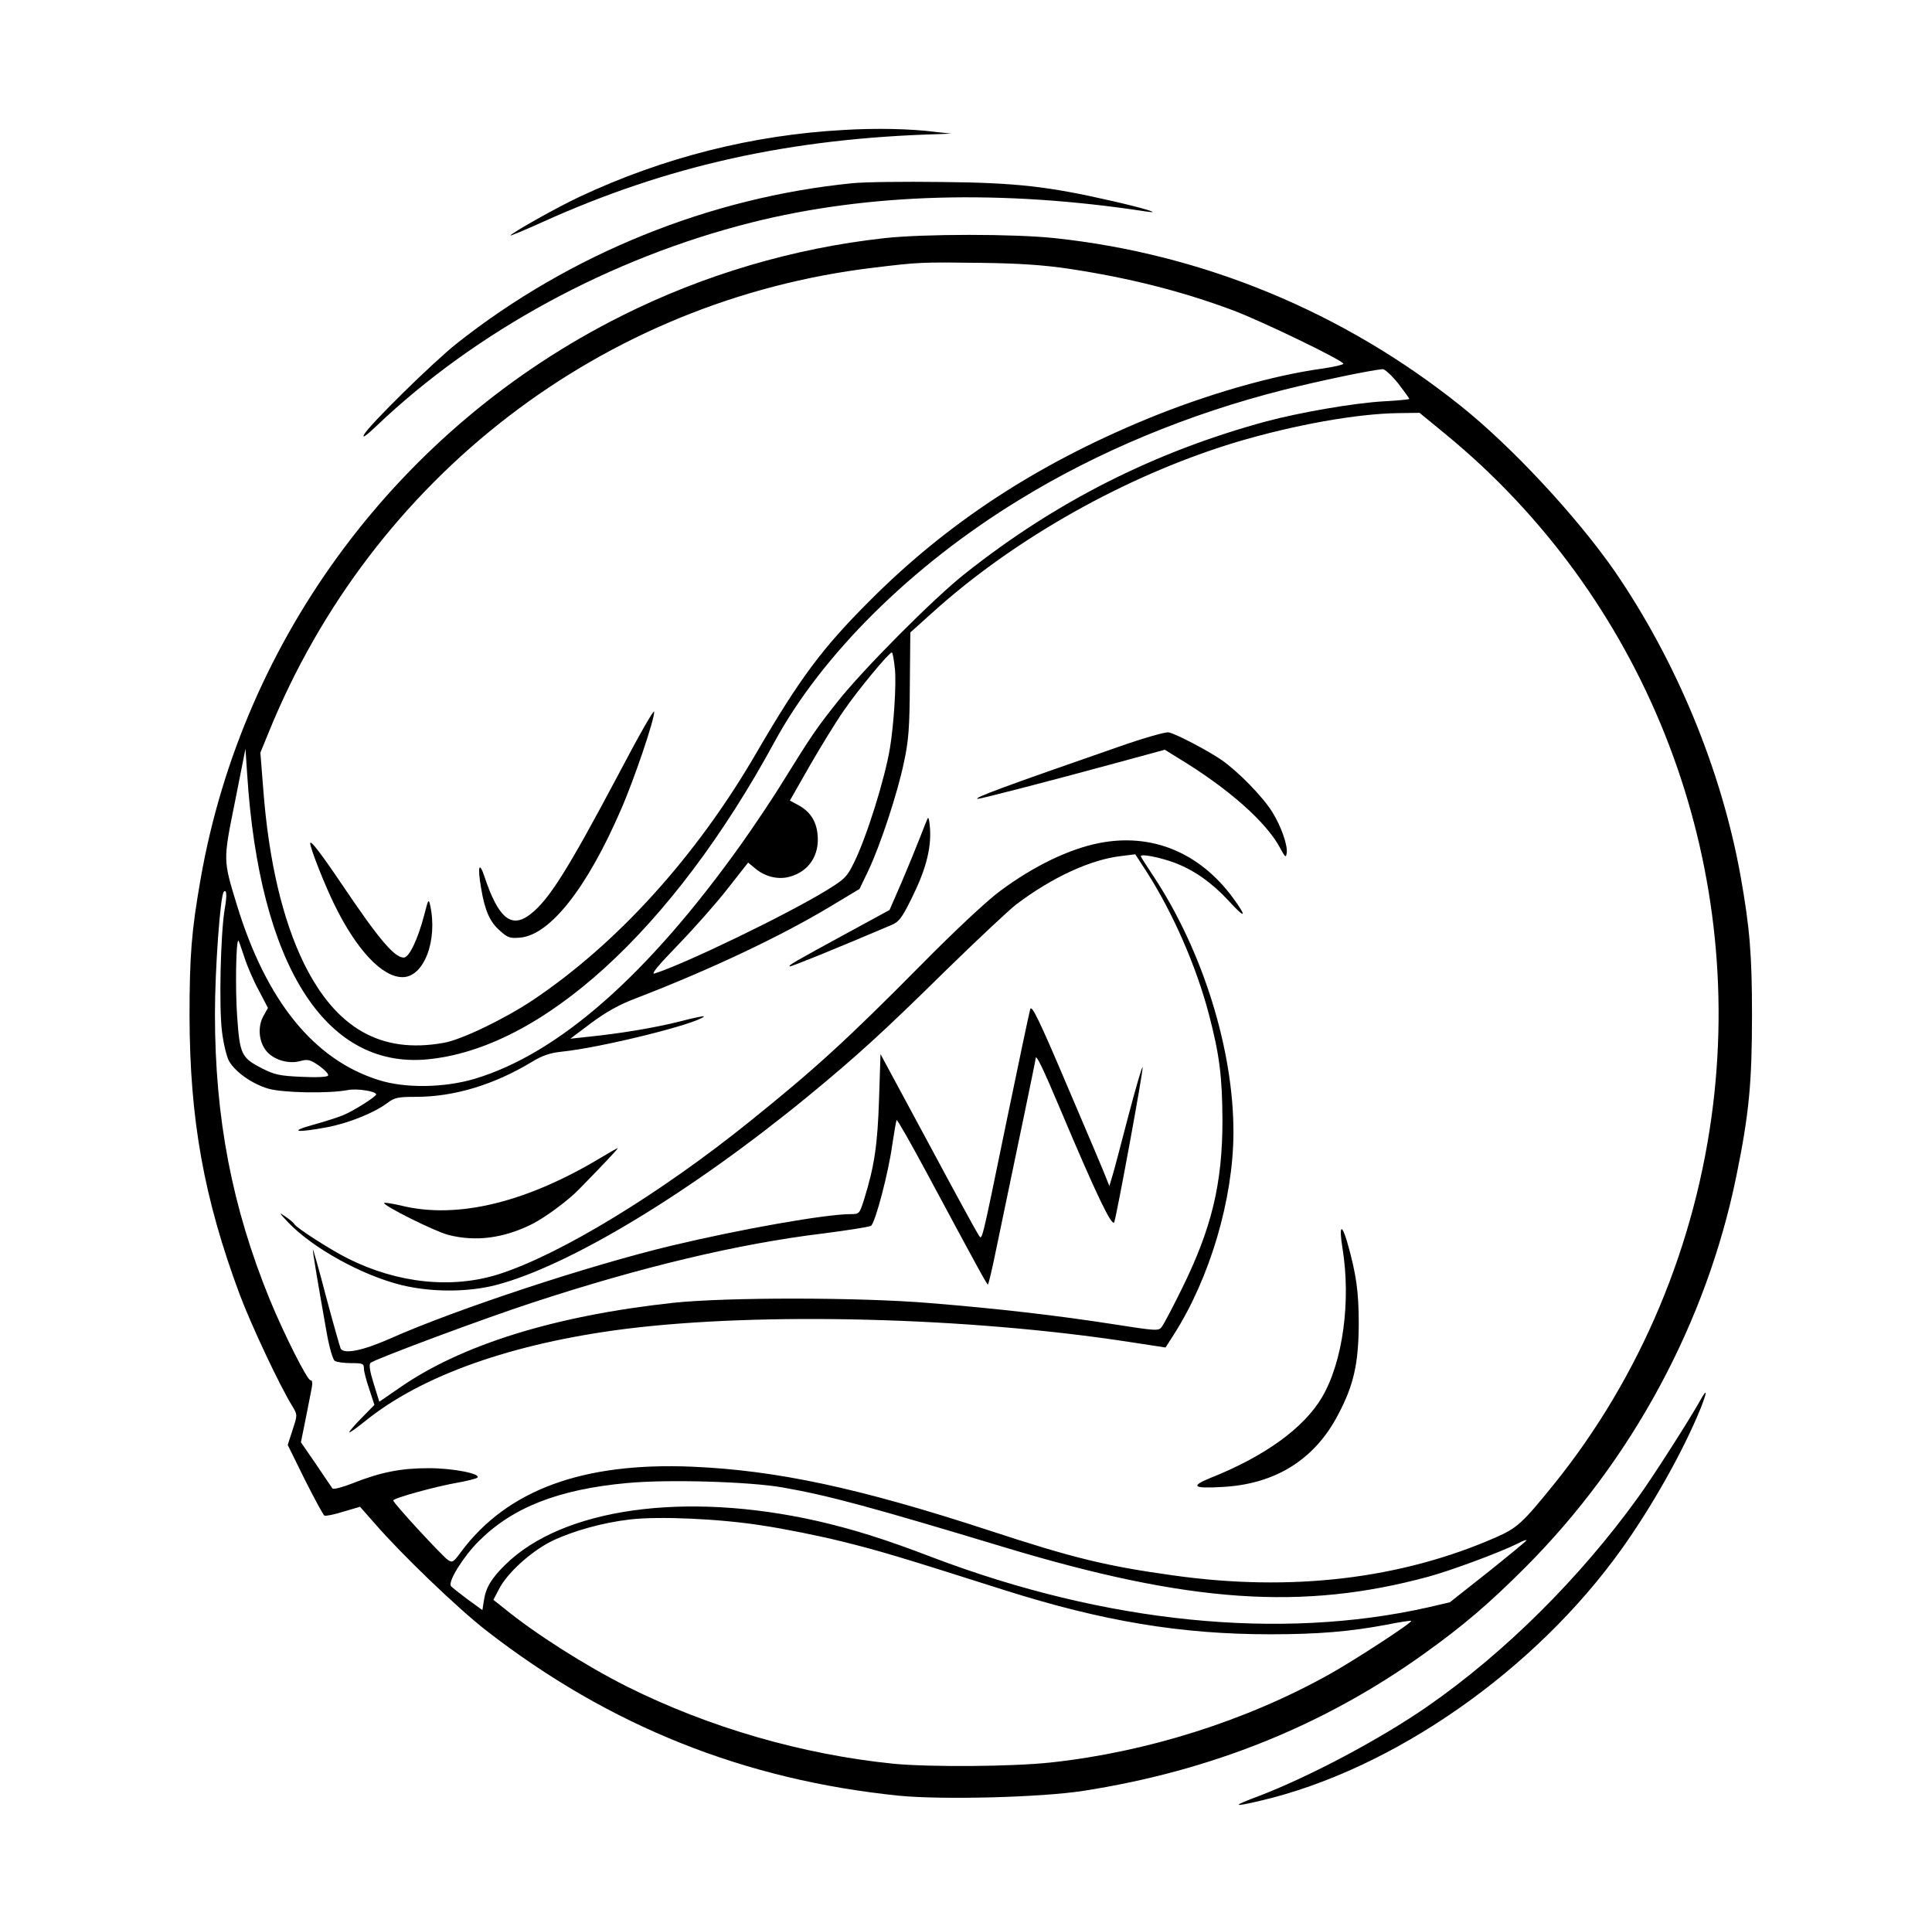 <?xml version="1.0" standalone="no"?>
<!DOCTYPE svg PUBLIC "-//W3C//DTD SVG 20010904//EN"
 "http://www.w3.org/TR/2001/REC-SVG-20010904/DTD/svg10.dtd">
<svg version="1.0" xmlns="http://www.w3.org/2000/svg"
 width="791pt" height="790pt" viewBox="0 0 791 790"
 preserveAspectRatio="xMidYMid meet">
<g transform="translate(0,790) scale(0.1,-0.1)"
fill="#000000" stroke="none">
<path d="M3455 7368 c-371 -20 -738 -112 -1081 -273 -87 -40 -284 -151 -284
-159 0 -2 58 22 129 54 512 232 1017 344 1626 361 l50 2 -65 7 c-100 13 -243
16 -375 8z"/>
<path d="M3490 7150 c-584 -58 -1156 -289 -1620 -656 -97 -77 -361 -336 -380
-374 -8 -16 11 -2 51 36 407 388 959 688 1535 833 477 120 1025 136 1618 45
68 -10 -12 14 -144 44 -259 59 -388 74 -695 77 -154 2 -318 0 -365 -5z"/>
<path d="M3620 6925 c-372 -41 -740 -150 -1075 -318 -908 -454 -1551 -1315
-1724 -2307 -37 -211 -45 -313 -45 -560 1 -423 59 -746 205 -1138 46 -123 163
-373 217 -460 20 -34 20 -34 0 -95 l-20 -62 70 -142 c39 -77 75 -144 80 -147
5 -3 40 4 78 16 l68 20 60 -68 c107 -124 339 -347 456 -438 504 -392 1059
-613 1693 -677 177 -17 576 -7 752 20 521 81 983 266 1395 561 162 116 265
204 415 354 437 438 742 1004 864 1602 52 254 64 382 64 659 0 247 -9 357 -47
570 -78 433 -263 880 -516 1248 -156 224 -420 508 -629 675 -481 385 -1055
622 -1661 687 -165 18 -539 18 -700 0z m755 -125 c246 -37 464 -92 675 -171
117 -44 450 -205 450 -218 0 -4 -39 -13 -87 -20 -204 -28 -475 -106 -722 -208
-451 -187 -813 -424 -1131 -743 -194 -194 -285 -316 -465 -625 -244 -420 -568
-778 -915 -1010 -116 -77 -292 -162 -364 -174 -256 -46 -440 59 -571 324 -88
179 -145 422 -167 712 l-12 152 34 83 c425 1045 1367 1769 2475 1902 188 23
198 23 440 20 160 -2 258 -9 360 -24z m1349 -469 c25 -33 46 -61 46 -64 0 -2
-48 -7 -107 -10 -120 -7 -340 -45 -479 -82 -457 -124 -863 -329 -1234 -624
-127 -100 -416 -391 -519 -521 -89 -112 -104 -134 -226 -330 -42 -69 -119
-183 -170 -255 -382 -536 -748 -858 -1091 -961 -125 -37 -285 -40 -394 -5
-265 83 -460 324 -580 716 -57 187 -57 180 -8 423 l43 217 7 -105 c50 -776
317 -1202 732 -1167 472 41 1008 529 1427 1300 194 357 561 721 999 989 323
199 697 354 1085 452 151 38 354 80 406 85 9 0 37 -26 63 -58z m194 -208 c808
-663 1222 -1700 1096 -2743 -69 -572 -297 -1116 -652 -1556 -129 -159 -149
-178 -237 -217 -390 -171 -838 -224 -1321 -156 -274 38 -410 71 -754 184 -532
174 -869 246 -1215 261 -449 19 -758 -95 -947 -348 -32 -44 -36 -46 -55 -33
-26 19 -223 232 -223 243 0 9 172 57 265 73 39 7 74 16 79 20 18 16 -99 39
-198 39 -114 0 -196 -16 -310 -61 -43 -17 -81 -27 -85 -22 -3 5 -34 49 -67 99
l-62 90 19 94 c10 52 22 110 25 127 4 22 3 33 -5 33 -13 0 -107 186 -166 329
-155 379 -225 744 -225 1170 0 185 22 485 36 500 12 13 14 -14 4 -70 -17 -100
-24 -402 -11 -503 6 -49 19 -102 29 -120 26 -45 95 -93 159 -112 60 -18 251
-21 328 -6 37 7 115 -5 115 -18 0 -9 -93 -68 -135 -85 -22 -9 -78 -27 -125
-40 -101 -28 -66 -33 61 -9 88 17 192 59 245 99 29 22 43 25 116 25 157 0 320
49 477 144 41 25 73 36 121 41 159 16 552 113 582 144 5 4 -41 -5 -101 -21
-105 -26 -242 -49 -381 -63 l-65 -7 85 64 c61 45 113 75 185 102 301 116 589
252 789 372 l125 75 36 75 c49 103 120 318 146 444 19 88 23 140 24 318 l2
213 89 80 c337 305 798 564 1245 699 235 70 493 117 667 119 l84 1 106 -87z
m-2254 -962 c6 -60 -4 -222 -20 -321 -21 -128 -96 -367 -147 -470 -29 -60 -39
-69 -112 -114 -163 -100 -581 -302 -705 -341 -17 -5 14 32 95 116 66 68 158
172 204 231 l84 107 29 -24 c40 -34 94 -47 141 -34 80 22 124 90 114 176 -6
54 -31 91 -78 117 l-35 19 81 142 c45 78 108 181 141 228 57 83 183 235 195
236 4 1 9 -30 13 -68z m-2664 -1178 c12 -38 39 -100 60 -138 l37 -71 -19 -34
c-23 -42 -19 -101 10 -139 27 -37 90 -58 139 -45 34 9 42 7 80 -19 23 -17 40
-34 36 -40 -3 -6 -47 -8 -109 -5 -90 4 -111 9 -160 34 -86 44 -92 57 -103 212
-8 112 -5 312 5 312 1 0 12 -30 24 -67z m2205 -2172 c192 -34 361 -80 908
-245 756 -228 1220 -260 1736 -120 95 26 291 99 364 135 20 11 37 17 37 14 0
-3 -71 -61 -157 -130 l-157 -124 -90 -21 c-605 -136 -1319 -64 -2026 204 -198
76 -327 116 -475 150 -542 122 -1041 52 -1276 -179 -58 -57 -80 -94 -88 -148
l-6 -38 -62 45 c-33 25 -64 49 -67 54 -12 19 51 120 114 183 138 138 325 212
606 238 167 16 501 6 639 -18z m-82 -156 c87 -13 231 -42 320 -64 150 -37 229
-60 672 -201 402 -127 720 -180 1086 -180 195 0 325 11 475 39 54 11 101 18
102 16 6 -6 -230 -160 -334 -218 -341 -191 -750 -320 -1144 -362 -158 -17
-493 -19 -641 -5 -375 38 -755 148 -1092 316 -171 86 -377 217 -504 321 l-43
34 22 42 c33 67 133 157 218 199 86 41 207 75 319 88 121 14 368 3 544 -25z"/>
<path d="M2531 4728 c-207 -390 -284 -512 -359 -570 -78 -61 -131 -18 -188
152 -22 68 -30 44 -14 -47 15 -91 36 -138 78 -174 31 -28 41 -31 83 -27 122
12 273 204 411 523 55 125 141 380 136 402 -2 8 -68 -108 -147 -259z"/>
<path d="M1270 4448 c0 -20 60 -172 100 -253 91 -185 195 -295 278 -295 88 0
145 151 113 295 -6 27 -8 23 -24 -40 -26 -100 -62 -175 -84 -175 -39 1 -101
74 -252 298 -87 129 -131 186 -131 170z"/>
<path d="M4580 4843 c-470 -163 -602 -212 -576 -213 12 0 295 73 563 146 l202
55 53 -33 c207 -125 364 -264 420 -371 20 -37 23 -39 26 -19 5 31 -23 110 -59
168 -40 64 -140 166 -209 214 -58 39 -181 104 -215 112 -11 3 -103 -23 -205
-59z"/>
<path d="M3798 4550 c-4 -8 -18 -44 -32 -80 -14 -36 -47 -117 -74 -180 l-50
-115 -169 -92 c-226 -123 -245 -134 -240 -139 3 -3 190 73 418 170 30 13 42
29 81 108 57 114 80 200 76 281 -2 34 -6 55 -10 47z"/>
<path d="M4501 4449 c-124 -24 -270 -95 -406 -196 -53 -39 -186 -163 -325
-304 -300 -303 -432 -424 -697 -637 -368 -297 -777 -546 -1028 -627 -192 -62
-416 -39 -620 63 -72 36 -209 124 -220 141 -3 6 -20 20 -38 32 -27 19 -25 15
13 -25 101 -106 305 -218 466 -257 120 -29 268 -29 382 0 300 77 801 380 1282
775 196 161 307 262 565 516 127 124 255 244 286 268 147 111 305 184 431 198
l56 7 48 -74 c106 -166 202 -384 254 -583 43 -164 54 -253 55 -431 0 -260 -44
-443 -166 -690 -38 -77 -75 -148 -83 -157 -12 -17 -23 -16 -202 12 -226 35
-465 63 -749 86 -290 24 -829 24 -1048 1 -488 -53 -873 -173 -1127 -352 l-77
-53 -23 74 c-16 51 -20 78 -13 85 14 14 470 184 664 247 445 146 843 241 1191
283 101 13 188 27 194 31 18 13 72 220 87 331 8 53 16 99 18 102 3 2 56 -91
119 -208 224 -417 252 -468 255 -465 2 2 13 46 24 98 100 479 171 819 171 826
0 24 27 -31 105 -216 141 -334 208 -475 217 -453 10 27 120 623 116 634 -2 5
-28 -84 -58 -198 -30 -115 -59 -226 -66 -248 l-12 -40 -12 30 c-6 17 -77 185
-158 374 -118 278 -148 339 -154 320 -4 -13 -48 -222 -98 -464 -107 -520 -98
-482 -115 -458 -7 10 -100 180 -206 378 l-194 360 -6 -185 c-6 -186 -19 -273
-60 -406 -20 -63 -20 -64 -56 -64 -102 0 -448 -61 -733 -129 -335 -80 -882
-260 -1154 -381 -111 -49 -186 -64 -201 -41 -3 6 -30 101 -60 213 -29 112 -54
199 -54 193 -1 -10 22 -146 57 -343 11 -61 25 -108 33 -113 8 -5 38 -9 67 -9
47 0 52 -2 52 -22 0 -12 10 -50 22 -85 l21 -64 -51 -52 c-29 -29 -52 -56 -52
-60 0 -4 28 16 63 44 231 188 603 320 1067 379 558 70 1408 48 2068 -54 l144
-22 34 53 c148 232 243 554 244 825 1 341 -126 747 -328 1052 -26 39 -49 75
-51 80 -5 13 77 -3 139 -26 81 -31 152 -82 220 -155 70 -77 78 -70 17 13 -137
185 -332 265 -546 223z"/>
<path d="M2465 3164 c-308 -186 -590 -255 -819 -200 -38 9 -71 14 -73 12 -9
-9 205 -116 262 -131 113 -29 227 -14 345 45 53 27 145 95 188 139 104 106
165 171 161 171 -2 0 -31 -16 -64 -36z"/>
<path d="M5496 2793 c36 -218 2 -467 -83 -612 -74 -126 -234 -242 -455 -330
-86 -35 -74 -45 45 -38 218 11 380 112 476 297 64 121 83 209 84 370 0 133
-10 205 -48 338 -23 77 -33 63 -19 -25z"/>
<path d="M6962 2169 c-42 -76 -198 -320 -255 -398 -237 -329 -545 -635 -858
-853 -194 -135 -482 -288 -692 -369 -115 -43 -114 -48 5 -20 541 127 1122 532
1478 1031 127 178 254 405 324 578 26 67 26 81 -2 31z"/>
</g>
</svg>
